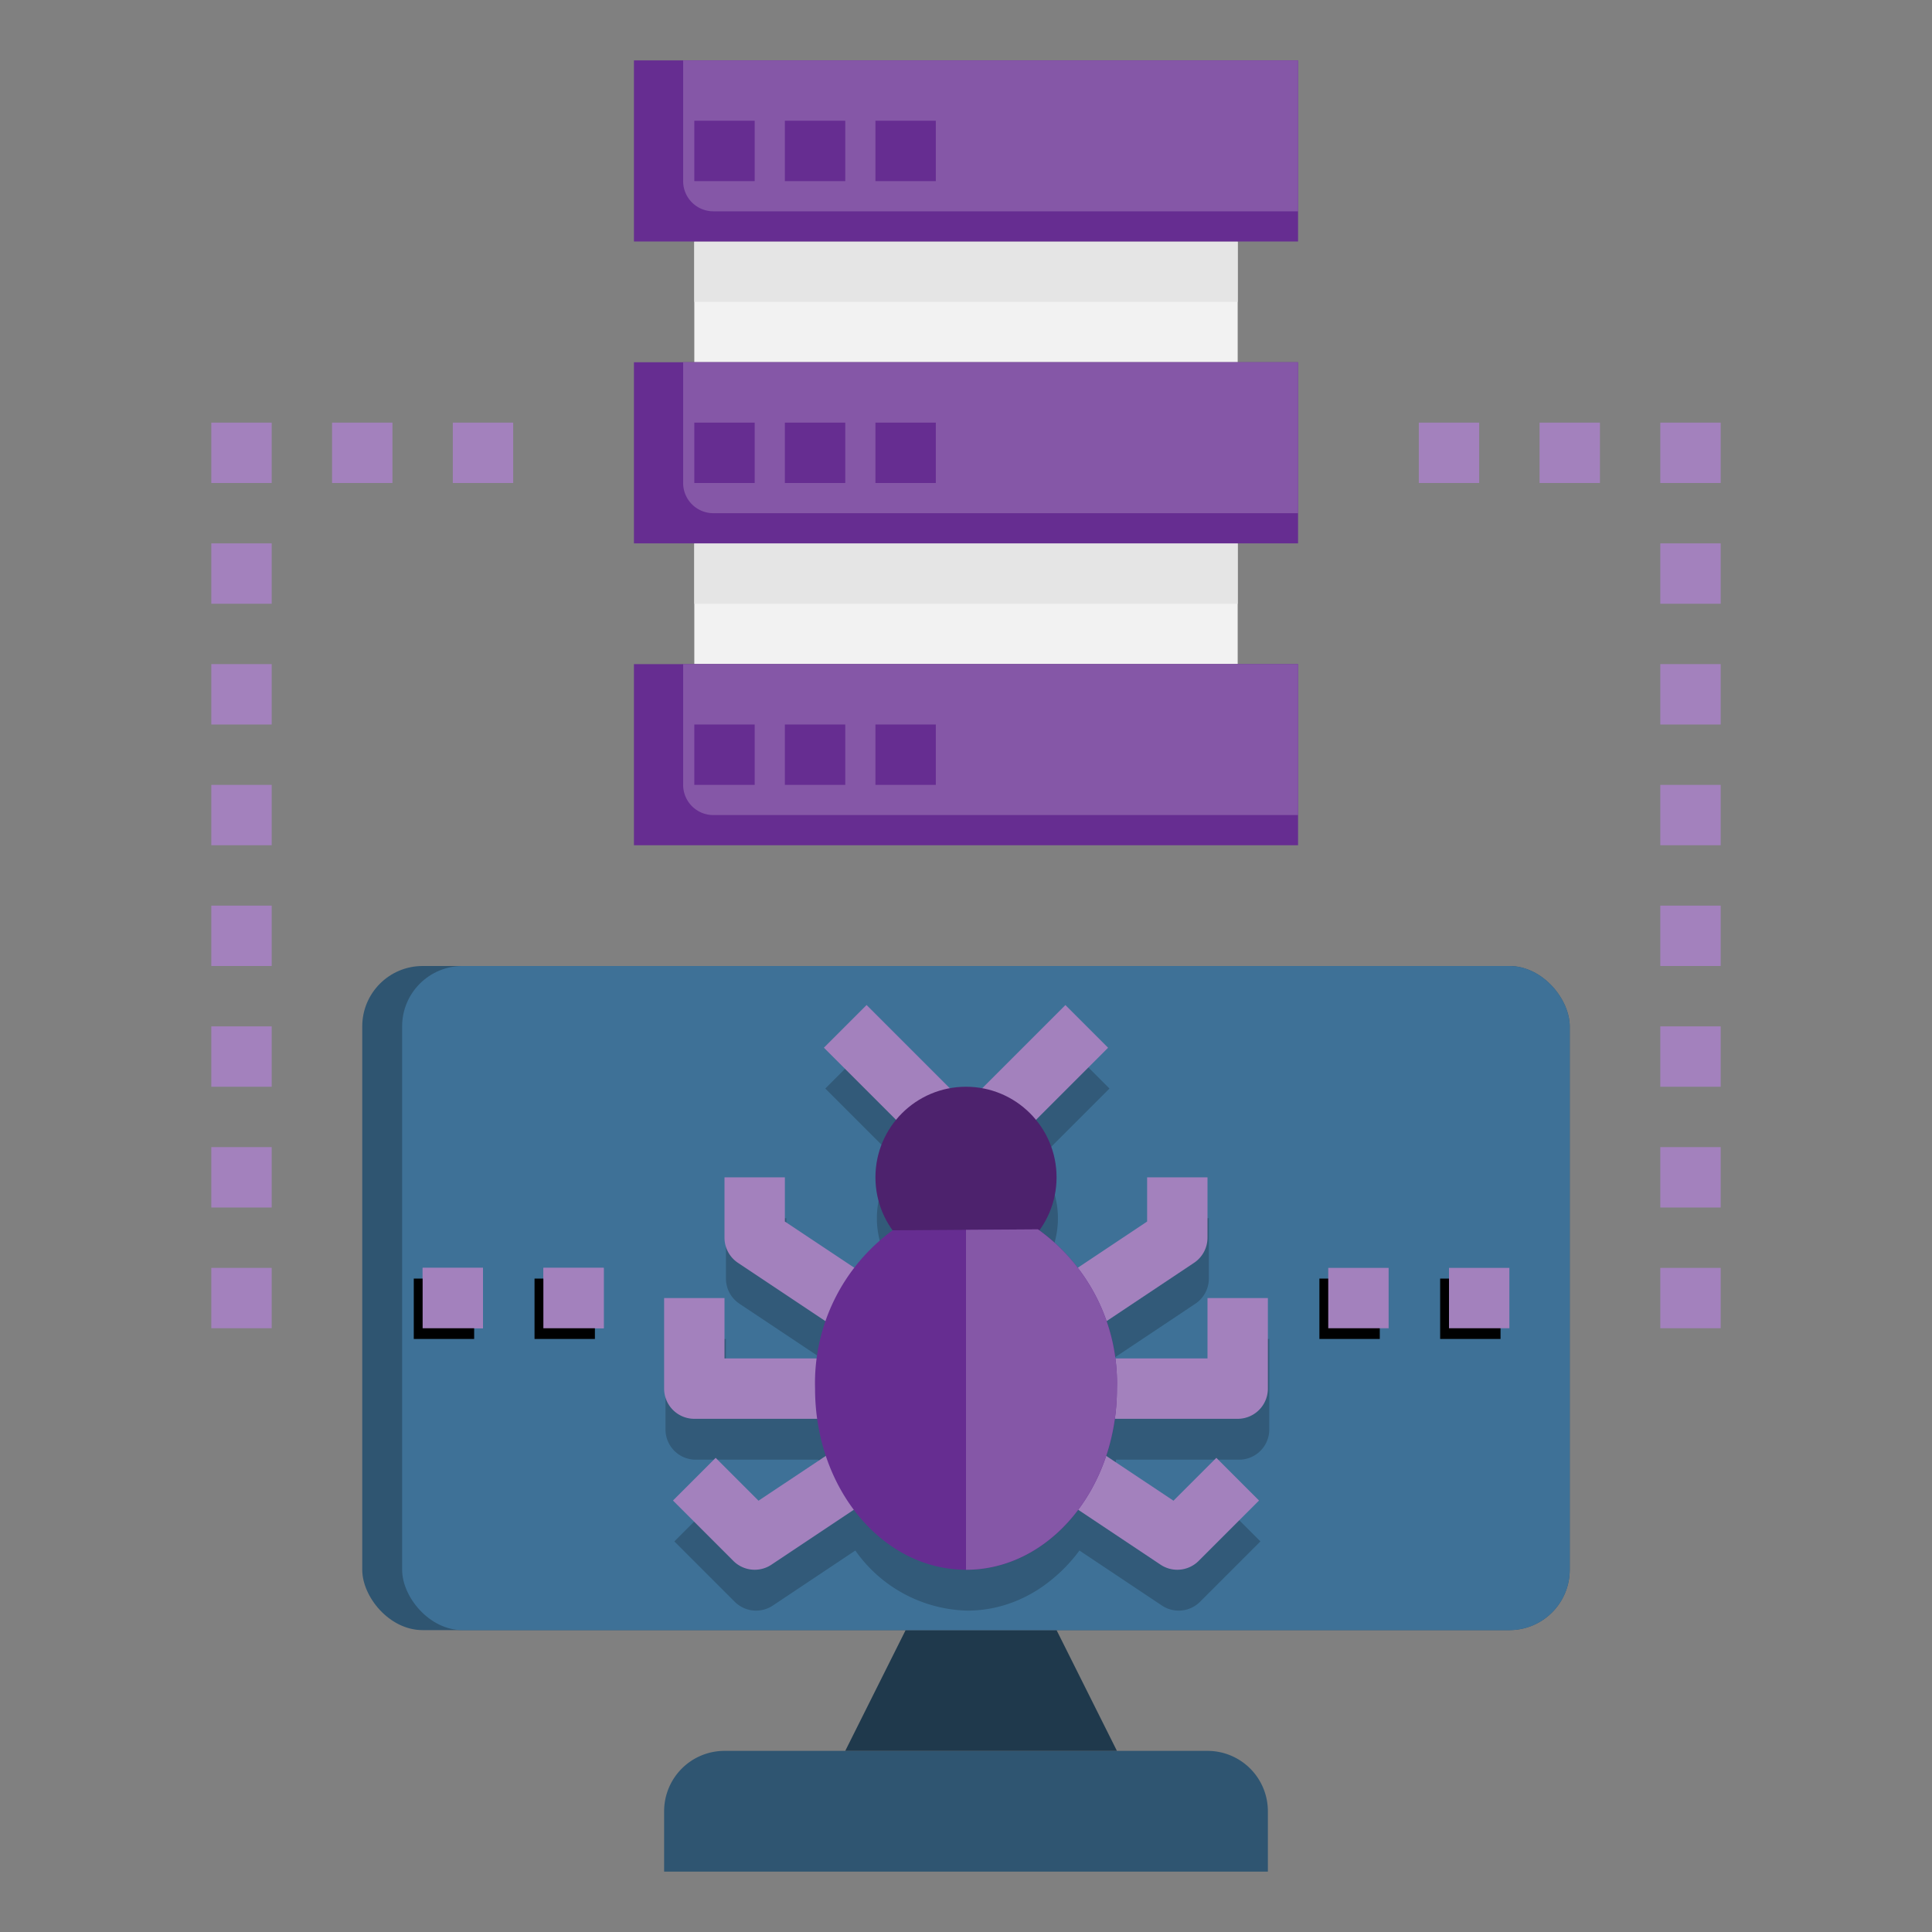 <svg xmlns="http://www.w3.org/2000/svg" data-name="Layer 3" viewBox="0 0 64 64"><rect x="0" y="0" width="64" height="64" fill="#808080" stroke="none"/><rect width="40" height="22" x="12" y="32" fill="#2f5571" rx="2"/><path fill="#2f5571" d="M24,58H40a2,2,0,0,1,2,2v2a0,0,0,0,1,0,0H22a0,0,0,0,1,0,0V60A2,2,0,0,1,24,58Z"/><polygon fill="#1f394c" points="37 58 35 54 30 54 28 58 37 58"/><rect width="18" height="4" x="23" y="8" fill="#f2f2f2"/><rect width="18" height="4" x="23" y="18" fill="#f2f2f2"/><rect width="18" height="2" x="23" y="18" fill="#e5e5e5"/><rect width="18" height="2" x="23" y="8" fill="#e5e5e5"/><rect width="22" height="6" x="21" y="12" fill="#662d91"/><path fill="#8557a7" d="M22.63,16a1,1,0,0,0,1,1H43V12H22.63Z"/><rect width="38.679" height="22" x="13.321" y="32" fill="#3e7197" rx="2"/><rect width="22" height="6" x="21" y="22" fill="#662d91"/><path fill="#8557a7" d="M22.63,26a1,1,0,0,0,1,1H43V22H22.63Z"/><rect width="2" height="2" x="23" y="24" fill="#662d91"/><rect width="2" height="2" x="26" y="24" fill="#662d91"/><rect width="2" height="2" x="29" y="24" fill="#662d91"/><rect width="2" height="2" x="43.707" y="42.355"/><rect width="2" height="2" x="47.707" y="42.355"/><rect width="2" height="2" x="55" y="42" fill="#a381bd"/><rect width="2" height="2" x="55" y="38" fill="#a381bd"/><rect width="2" height="2" x="55" y="34" fill="#a381bd"/><rect width="2" height="2" x="55" y="30" fill="#a381bd"/><rect width="2" height="2" x="55" y="26" fill="#a381bd"/><rect width="2" height="2" x="55" y="22" fill="#a381bd"/><rect width="2" height="2" x="55" y="18" fill="#a381bd"/><rect width="2" height="2" x="55" y="14" fill="#a381bd"/><rect width="2" height="2" x="51" y="14" fill="#a381bd"/><rect width="2" height="2" x="47" y="14" fill="#a381bd"/><rect width="2" height="2" x="18" y="42" fill="#a381bd"/><rect width="2" height="2" x="14" y="42" fill="#a381bd"/><rect width="2" height="2" x="7" y="42" fill="#a381bd"/><rect width="2" height="2" x="7" y="38" fill="#a381bd"/><rect width="2" height="2" x="7" y="34" fill="#a381bd"/><rect width="2" height="2" x="7" y="30" fill="#a381bd"/><rect width="2" height="2" x="7" y="26" fill="#a381bd"/><rect width="2" height="2" x="7" y="22" fill="#a381bd"/><rect width="2" height="2" x="7" y="18" fill="#a381bd"/><rect width="2" height="2" x="7" y="14" fill="#a381bd"/><rect width="2" height="2" x="11" y="14" fill="#a381bd"/><rect width="2" height="2" x="15" y="14" fill="#a381bd"/><rect width="2" height="2" x="23" y="14" fill="#662d91"/><rect width="2" height="2" x="26" y="14" fill="#662d91"/><rect width="2" height="2" x="29" y="14" fill="#662d91"/><rect width="22" height="6" x="21" y="2" fill="#662d91"/><path fill="#8557a7" d="M22.63,6a1,1,0,0,0,1,1H43V2H22.63Z"/><rect width="2" height="2" x="23" y="4" fill="#662d91"/><rect width="2" height="2" x="26" y="4" fill="#662d91"/><rect width="2" height="2" x="29" y="4" fill="#662d91"/><path d="M40.046,44.354v2H36.969a6.9,6.9,0,0,0-.286-1.223L39.6,43.186a1,1,0,0,0,.445-.832v-2h-2v1.464l-2.293,1.529a5.3,5.3,0,0,0-1.283-1.239,2.949,2.949,0,0,0-.116-3.649l2.4-2.4-1.414-1.415-2.761,2.761a2.7,2.7,0,0,0-1.064,0l-2.761-2.761-1.414,1.415,2.4,2.4a2.95,2.95,0,0,0-.114,3.65h-.008a5.329,5.329,0,0,0-1.277,1.238l-2.292-1.529V40.354h-2v2a1,1,0,0,0,.445.832l2.917,1.944a6.843,6.843,0,0,0-.285,1.224H24.046v-2h-2v3a1,1,0,0,0,1,1h4.075a6.853,6.853,0,0,0,.284,1.225l-2.232,1.488-1.42-1.421-1.414,1.415,2,2a1,1,0,0,0,1.262.125l2.733-1.823a4.667,4.667,0,0,0,3.712,1.991,4.221,4.221,0,0,0,1.008-.122,4.379,4.379,0,0,0,.938-.35,4.544,4.544,0,0,0,.437-.253,5.276,5.276,0,0,0,1.329-1.266l2.733,1.823a1,1,0,0,0,1.262-.125l2-2-1.414-1.415-1.421,1.421-2.231-1.488a6.94,6.94,0,0,0,.284-1.225h4.075a1,1,0,0,0,1-1v-3Z" opacity=".2"/><rect width="2" height="5.046" x="28.784" y="33.261" fill="#a381bd" transform="rotate(-45 29.783 35.784)"/><rect width="4.592" height="2" x="32.08" y="34.624" fill="#a381bd" transform="rotate(-45 34.377 35.624)"/><circle cx="32" cy="39" r="3" fill="#4d226d"/><path fill="#a381bd" d="M27.445 43.832l-3-2A1 1 0 0 1 24 41V39h2v1.465l2.555 1.7zM28 47H23a1 1 0 0 1-1-1V43h2v2h4zM25 52a1 1 0 0 1-.707-.293l-2-2 1.414-1.414 1.42 1.42 2.318-1.545 1.11 1.664-3 2A1 1 0 0 1 25 52zM36.555 43.832l-1.11-1.664L38 40.465V39h2v2a1 1 0 0 1-.445.832zM41 47H36V45h4V43h2v3A1 1 0 0 1 41 47zM39 52a1 1 0 0 1-.555-.168l-3-2 1.11-1.664 2.318 1.545 1.42-1.42 1.414 1.414-2 2A1 1 0 0 1 39 52z"/><path fill="#662d91" d="M34.383,40.724A6.257,6.257,0,0,1,37,46c0,3.314-2.239,6-5,6s-5-2.686-5-6a6.27,6.27,0,0,1,2.569-5.244Z"/><path fill="#8557a7" d="M34.383,40.724,32,40.74V52c2.761,0,5-2.686,5-6A6.257,6.257,0,0,0,34.383,40.724Z"/><rect width="2" height="2" x="44" y="42" fill="#a381bd"/><rect width="2" height="2" x="48" y="42" fill="#a381bd"/><rect width="2" height="2" x="13.707" y="42.355"/><rect width="2" height="2" x="17.707" y="42.355"/><rect width="2" height="2" x="14" y="42" fill="#a381bd"/><rect width="2" height="2" x="18" y="42" fill="#a381bd"/></svg>